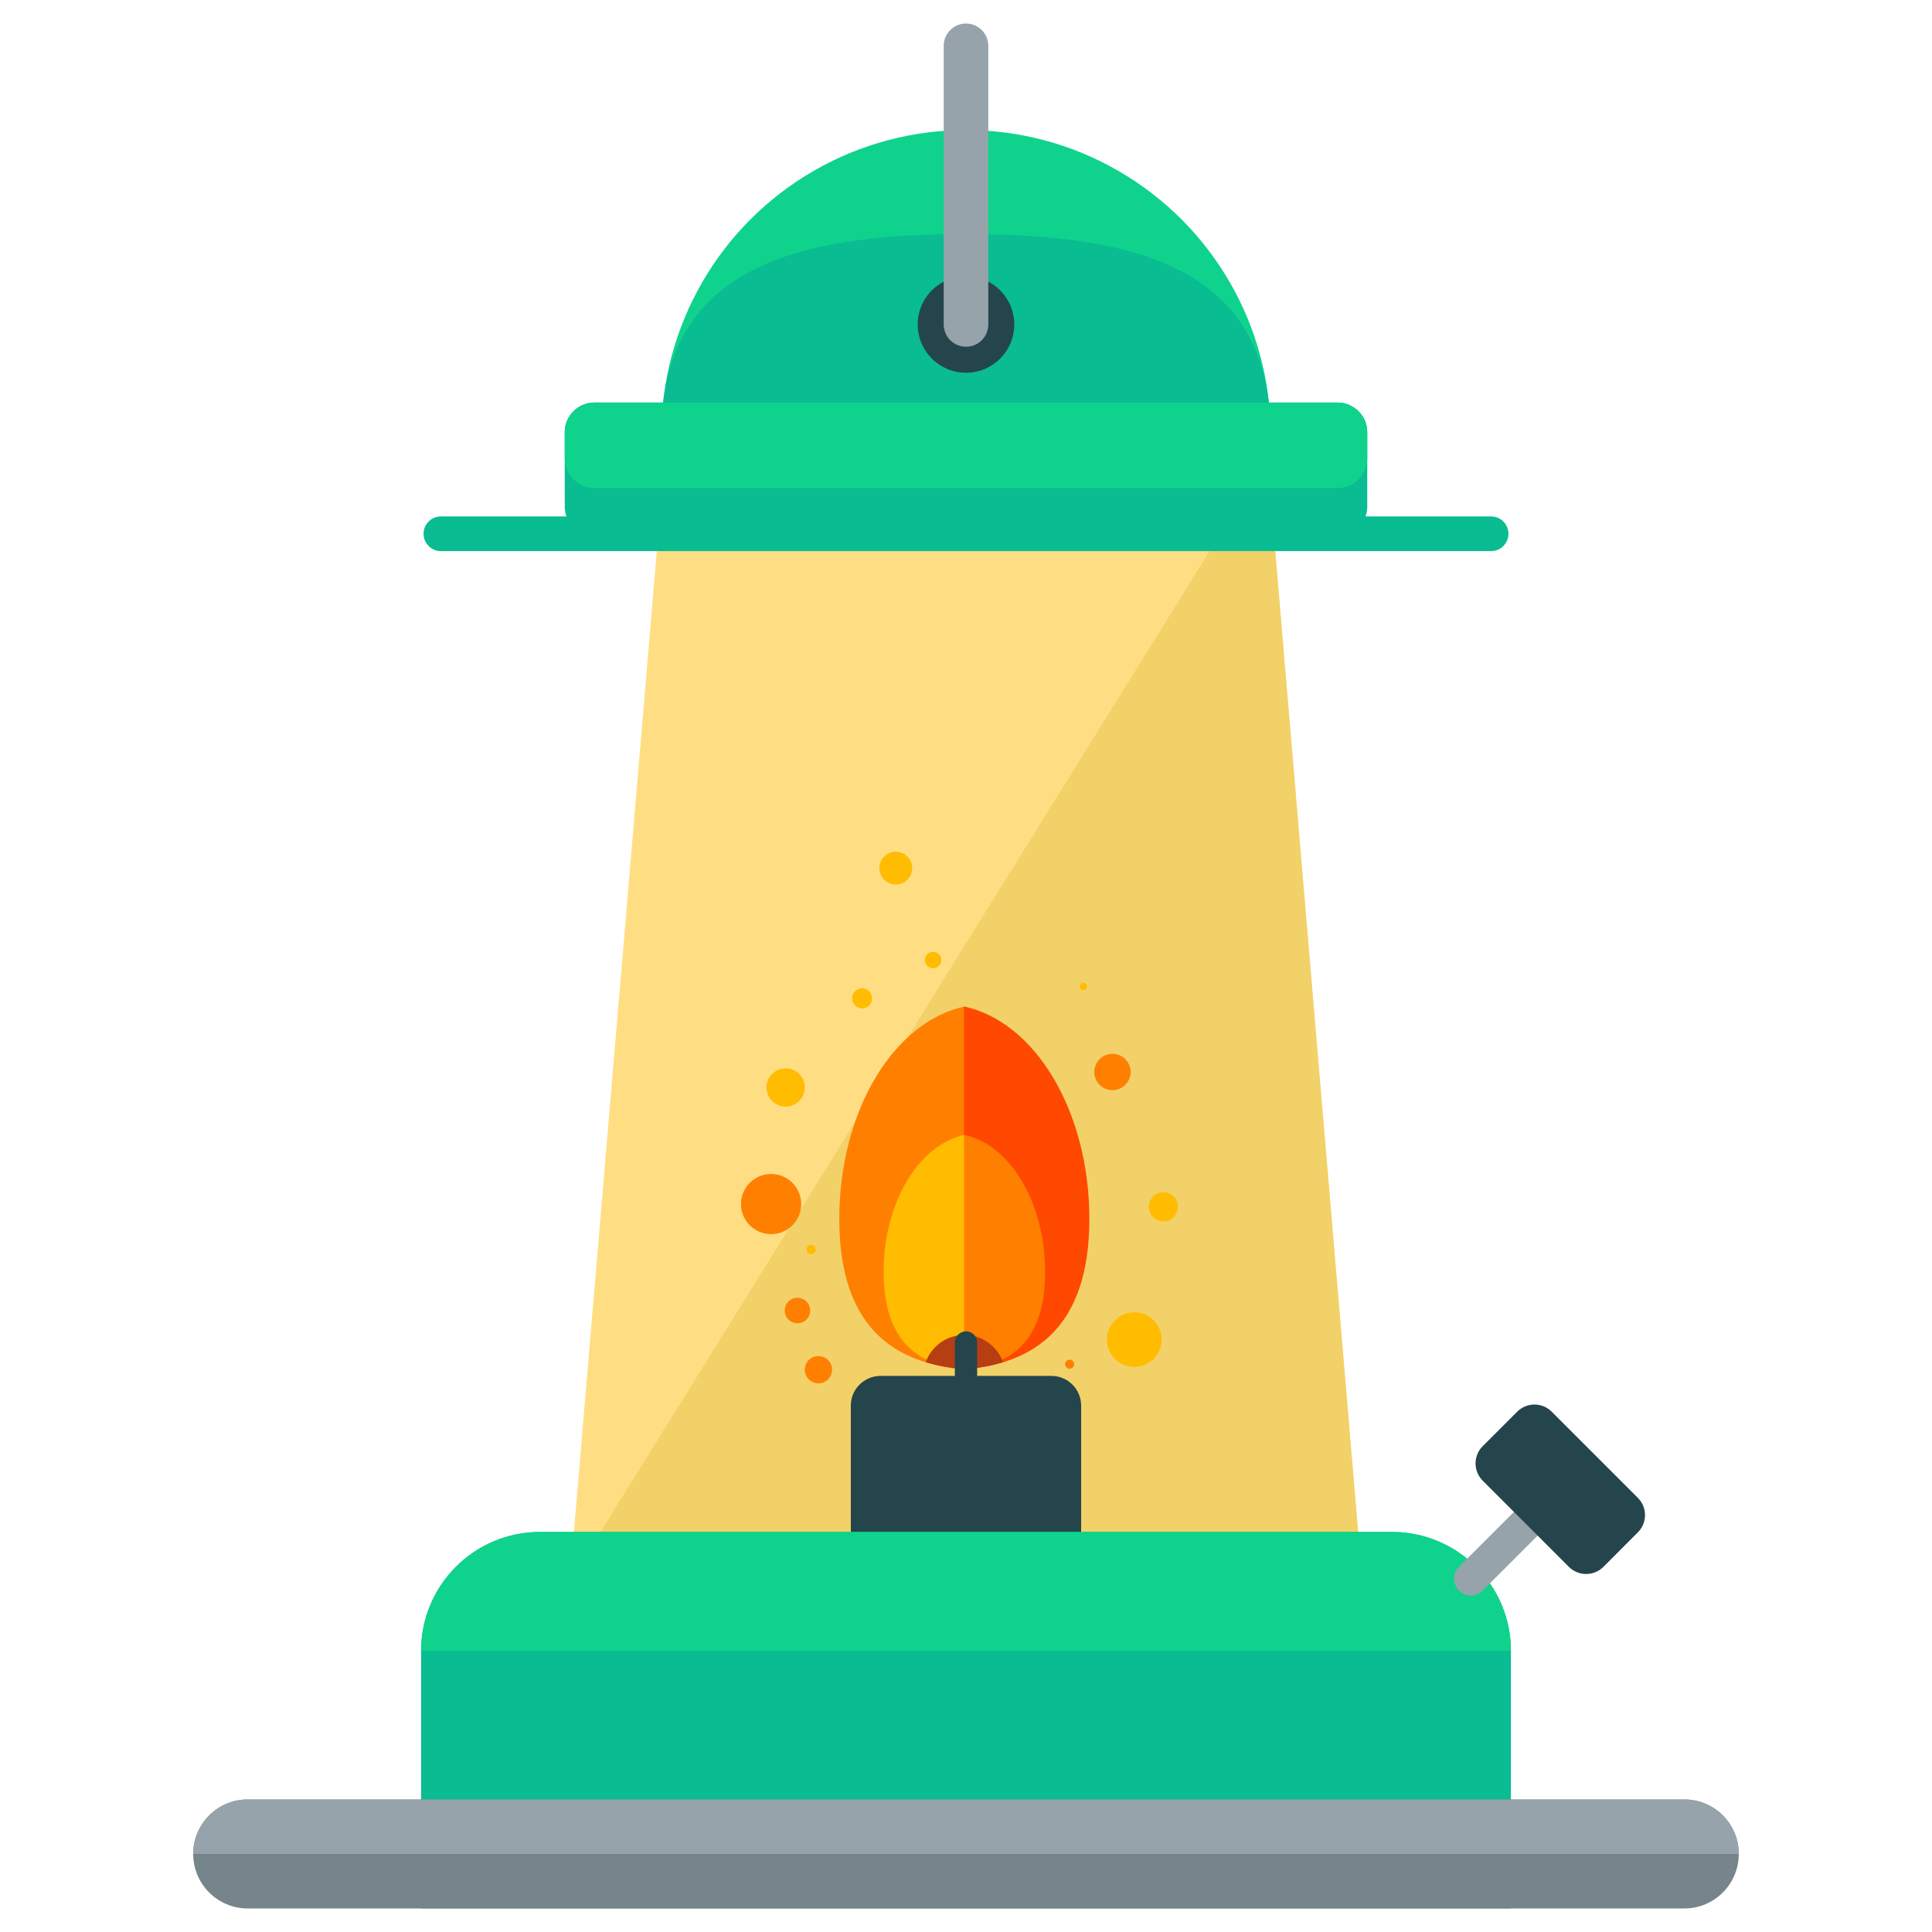 <?xml version="1.0" encoding="utf-8"?>
<!-- Generator: Adobe Illustrator 16.0.0, SVG Export Plug-In . SVG Version: 6.00 Build 0)  -->
<!DOCTYPE svg PUBLIC "-//W3C//DTD SVG 1.1//EN" "http://www.w3.org/Graphics/SVG/1.1/DTD/svg11.dtd">
<svg version="1.1" xmlns="http://www.w3.org/2000/svg" xmlns:xlink="http://www.w3.org/1999/xlink" x="0px" y="0px" width="65px"
	 height="65px" viewBox="0 0 65 65" enable-background="new 0 0 65 65" xml:space="preserve">
<g id="Layer_1">
	<g>
		<circle fill="#0FD38C" cx="32.5" cy="14.625" r="10.25"/>
		<path fill="#0ABC91" d="M42.75,14.625c0,5.661-4.59,10.25-10.25,10.25c-5.663,0-10.25-4.589-10.25-10.25s4.588-6.75,10.25-6.75
			C38.161,7.875,42.75,8.964,42.75,14.625z"/>
		<path fill="#FFDE83" d="M45.833,53.208c0,0.552-0.449,0.999-1,0.999H20.167c-0.552,0-1-0.447-1-0.999l3.001-35.5
			c0-0.551,0.447-1,1-1h18.666c0.552,0,0.999,0.449,0.999,1L45.833,53.208z"/>
		<path fill="#F2D168" d="M41.833,16.708c0.552,0,0.999,0.449,0.999,1l3.002,35.5c0,0.552-0.449,0.999-1,0.999H20.167
			c-0.552,0-1-0.447-1-0.999"/>
		<g>
			<g>
				<g>
					<g>
						<path fill="#FF7F00" d="M32.458,33.862c-2.387,0.509-4.221,3.509-4.221,7.146s1.834,4.87,4.221,5.062V33.862z"/>
					</g>
					<path fill="#FF4800" d="M32.433,33.862c2.384,0.509,4.217,3.509,4.217,7.146s-1.833,4.87-4.217,5.062V33.862z"/>
				</g>
				<g>
					<g>
						<path fill="#FFBC00" d="M32.455,38.18c-1.543,0.327-2.727,2.267-2.727,4.616c0,2.354,1.184,3.149,2.727,3.273V38.18z"/>
					</g>
					<path fill="#FF7F00" d="M32.437,38.18c1.541,0.327,2.726,2.267,2.726,4.616c0,2.354-1.186,3.149-2.726,3.273V38.18z"/>
				</g>
				<path fill="#B73D13" d="M32.447,44.912c-0.602,0-1.109,0.383-1.302,0.918c0.402,0.125,0.836,0.199,1.289,0.237v0.002
					c0,0,0.008-0.002,0.014-0.002l0.012,0.002v-0.002c0.453-0.038,0.885-0.112,1.287-0.237
					C33.553,45.295,33.046,44.912,32.447,44.912z"/>
			</g>
			<circle fill="#FF7F00" cx="27.535" cy="46.082" r="0.459"/>
			<circle fill="#FF7F00" cx="25.942" cy="40.509" r="1.012"/>
			<circle fill="#FF7F00" cx="26.83" cy="44.091" r="0.428"/>
			<path fill="#FFBC00" d="M27.443,42.04c0,0.084-0.067,0.153-0.155,0.153c-0.083,0-0.15-0.069-0.15-0.153
				c0-0.086,0.067-0.153,0.15-0.153C27.375,41.887,27.443,41.954,27.443,42.04z"/>
			<circle fill="#FFBC00" cx="26.432" cy="36.587" r="0.644"/>
			<circle fill="#FFBC00" cx="38.162" cy="45.07" r="0.919"/>
			<circle fill="#FFBC00" cx="39.141" cy="40.601" r="0.49"/>
			<circle fill="#FF7F00" cx="37.427" cy="36.066" r="0.611"/>
			<path fill="#FF7F00" d="M36.139,45.896c0,0.086-0.067,0.154-0.153,0.154c-0.085,0-0.152-0.068-0.152-0.154
				c0-0.082,0.067-0.151,0.152-0.151C36.072,45.745,36.139,45.814,36.139,45.896z"/>
			<circle fill="#FFBC00" cx="29.004" cy="33.588" r="0.337"/>
			<circle fill="#FFBC00" cx="36.446" cy="33.189" r="0.121"/>
			<circle fill="#FFBC00" cx="31.393" cy="32.3" r="0.276"/>
			<circle fill="#FFBC00" cx="30.138" cy="29.207" r="0.552"/>
		</g>
		<path fill="#25454C" d="M36.374,62.29c0,0.554-0.447,1.001-0.999,1.001h-5.75c-0.552,0-1-0.447-1-1.001V47.291
			c0-0.553,0.447-1,1-1h5.75c0.551,0,0.999,0.447,0.999,1V62.29z"/>
		<path fill="#0ABC91" d="M50.833,64.208v-8.667c0-2.209-1.791-4-4.001-4H18.166c-2.208,0-3.999,1.791-3.999,4v8.667H50.833z"/>
		<path fill="#0FD38C" d="M50.833,55.541c0-2.209-1.791-4-4.001-4H18.166c-2.208,0-3.999,1.791-3.999,4"/>
		<path fill="#76858C" d="M58.5,62.374c0,1.013-0.822,1.834-1.833,1.834H8.333c-1.011,0-1.833-0.821-1.833-1.834l0,0
			c0-1.013,0.822-1.833,1.833-1.833h48.335C57.678,60.541,58.5,61.361,58.5,62.374L58.5,62.374z"/>
		<path fill="#96A3AA" d="M6.5,62.374L6.5,62.374c0-1.013,0.822-1.833,1.833-1.833h48.335c1.01,0,1.833,0.82,1.833,1.833l0,0"/>
		<path fill="#25454C" d="M32.875,48.291c0,0.207-0.167,0.375-0.374,0.375l0,0c-0.209,0-0.376-0.168-0.376-0.375v-3.125
			c0-0.207,0.167-0.375,0.376-0.375l0,0c0.206,0,0.374,0.168,0.374,0.375V48.291z"/>
		<path fill="#0ABC91" d="M46,17.042c0,0.552-0.449,1-1.001,1h-25c-0.551,0-0.999-0.448-0.999-1v-2.5
			c0-0.552,0.448-0.999,0.999-0.999h25c0.552,0,1.001,0.447,1.001,0.999V17.042z"/>
		<path fill="#0FD38C" d="M44.999,13.543h-25c-0.551,0-0.999,0.447-0.999,0.999v0.875c0,0.552,0.448,1.001,0.999,1.001h25
			c0.552,0,1.001-0.449,1.001-1.001v-0.875C46,13.99,45.551,13.543,44.999,13.543z"/>
		<path fill="#0ABC91" d="M50.75,17.957c0,0.322-0.262,0.585-0.583,0.585H14.833c-0.322,0-0.583-0.263-0.583-0.585l0,0
			c0-0.322,0.261-0.582,0.583-0.582h35.333C50.488,17.375,50.75,17.635,50.75,17.957L50.75,17.957z"/>
		<g>
			<path fill="#96A3AA" d="M49.884,53.513c-0.22,0.221-0.578,0.221-0.797,0l0,0c-0.22-0.22-0.22-0.578-0.002-0.797l2.612-2.611
				c0.22-0.22,0.578-0.22,0.798,0.001l0,0c0.22,0.22,0.22,0.577-0.002,0.797L49.884,53.513z"/>
			<path fill="#25454C" d="M53.944,52.716c-0.321,0.319-0.84,0.319-1.16,0l-2.9-2.901c-0.321-0.32-0.321-0.84,0-1.16l1.161-1.16
				c0.32-0.321,0.839-0.321,1.16,0l2.899,2.899c0.321,0.32,0.321,0.84,0,1.16L53.944,52.716z"/>
		</g>
		<circle fill="#25454C" cx="32.5" cy="10.916" r="1.625"/>
		<path fill="#96A3AA" d="M33.25,10.916c0,0.414-0.336,0.75-0.749,0.75l0,0c-0.415,0-0.751-0.336-0.751-0.75V1.542
			c0-0.414,0.336-0.75,0.751-0.75l0,0c0.413,0,0.749,0.336,0.749,0.75V10.916z"/>
	</g>
</g>
<g id="nyt_x5F_exporter_x5F_info" display="none">
</g>
</svg>
